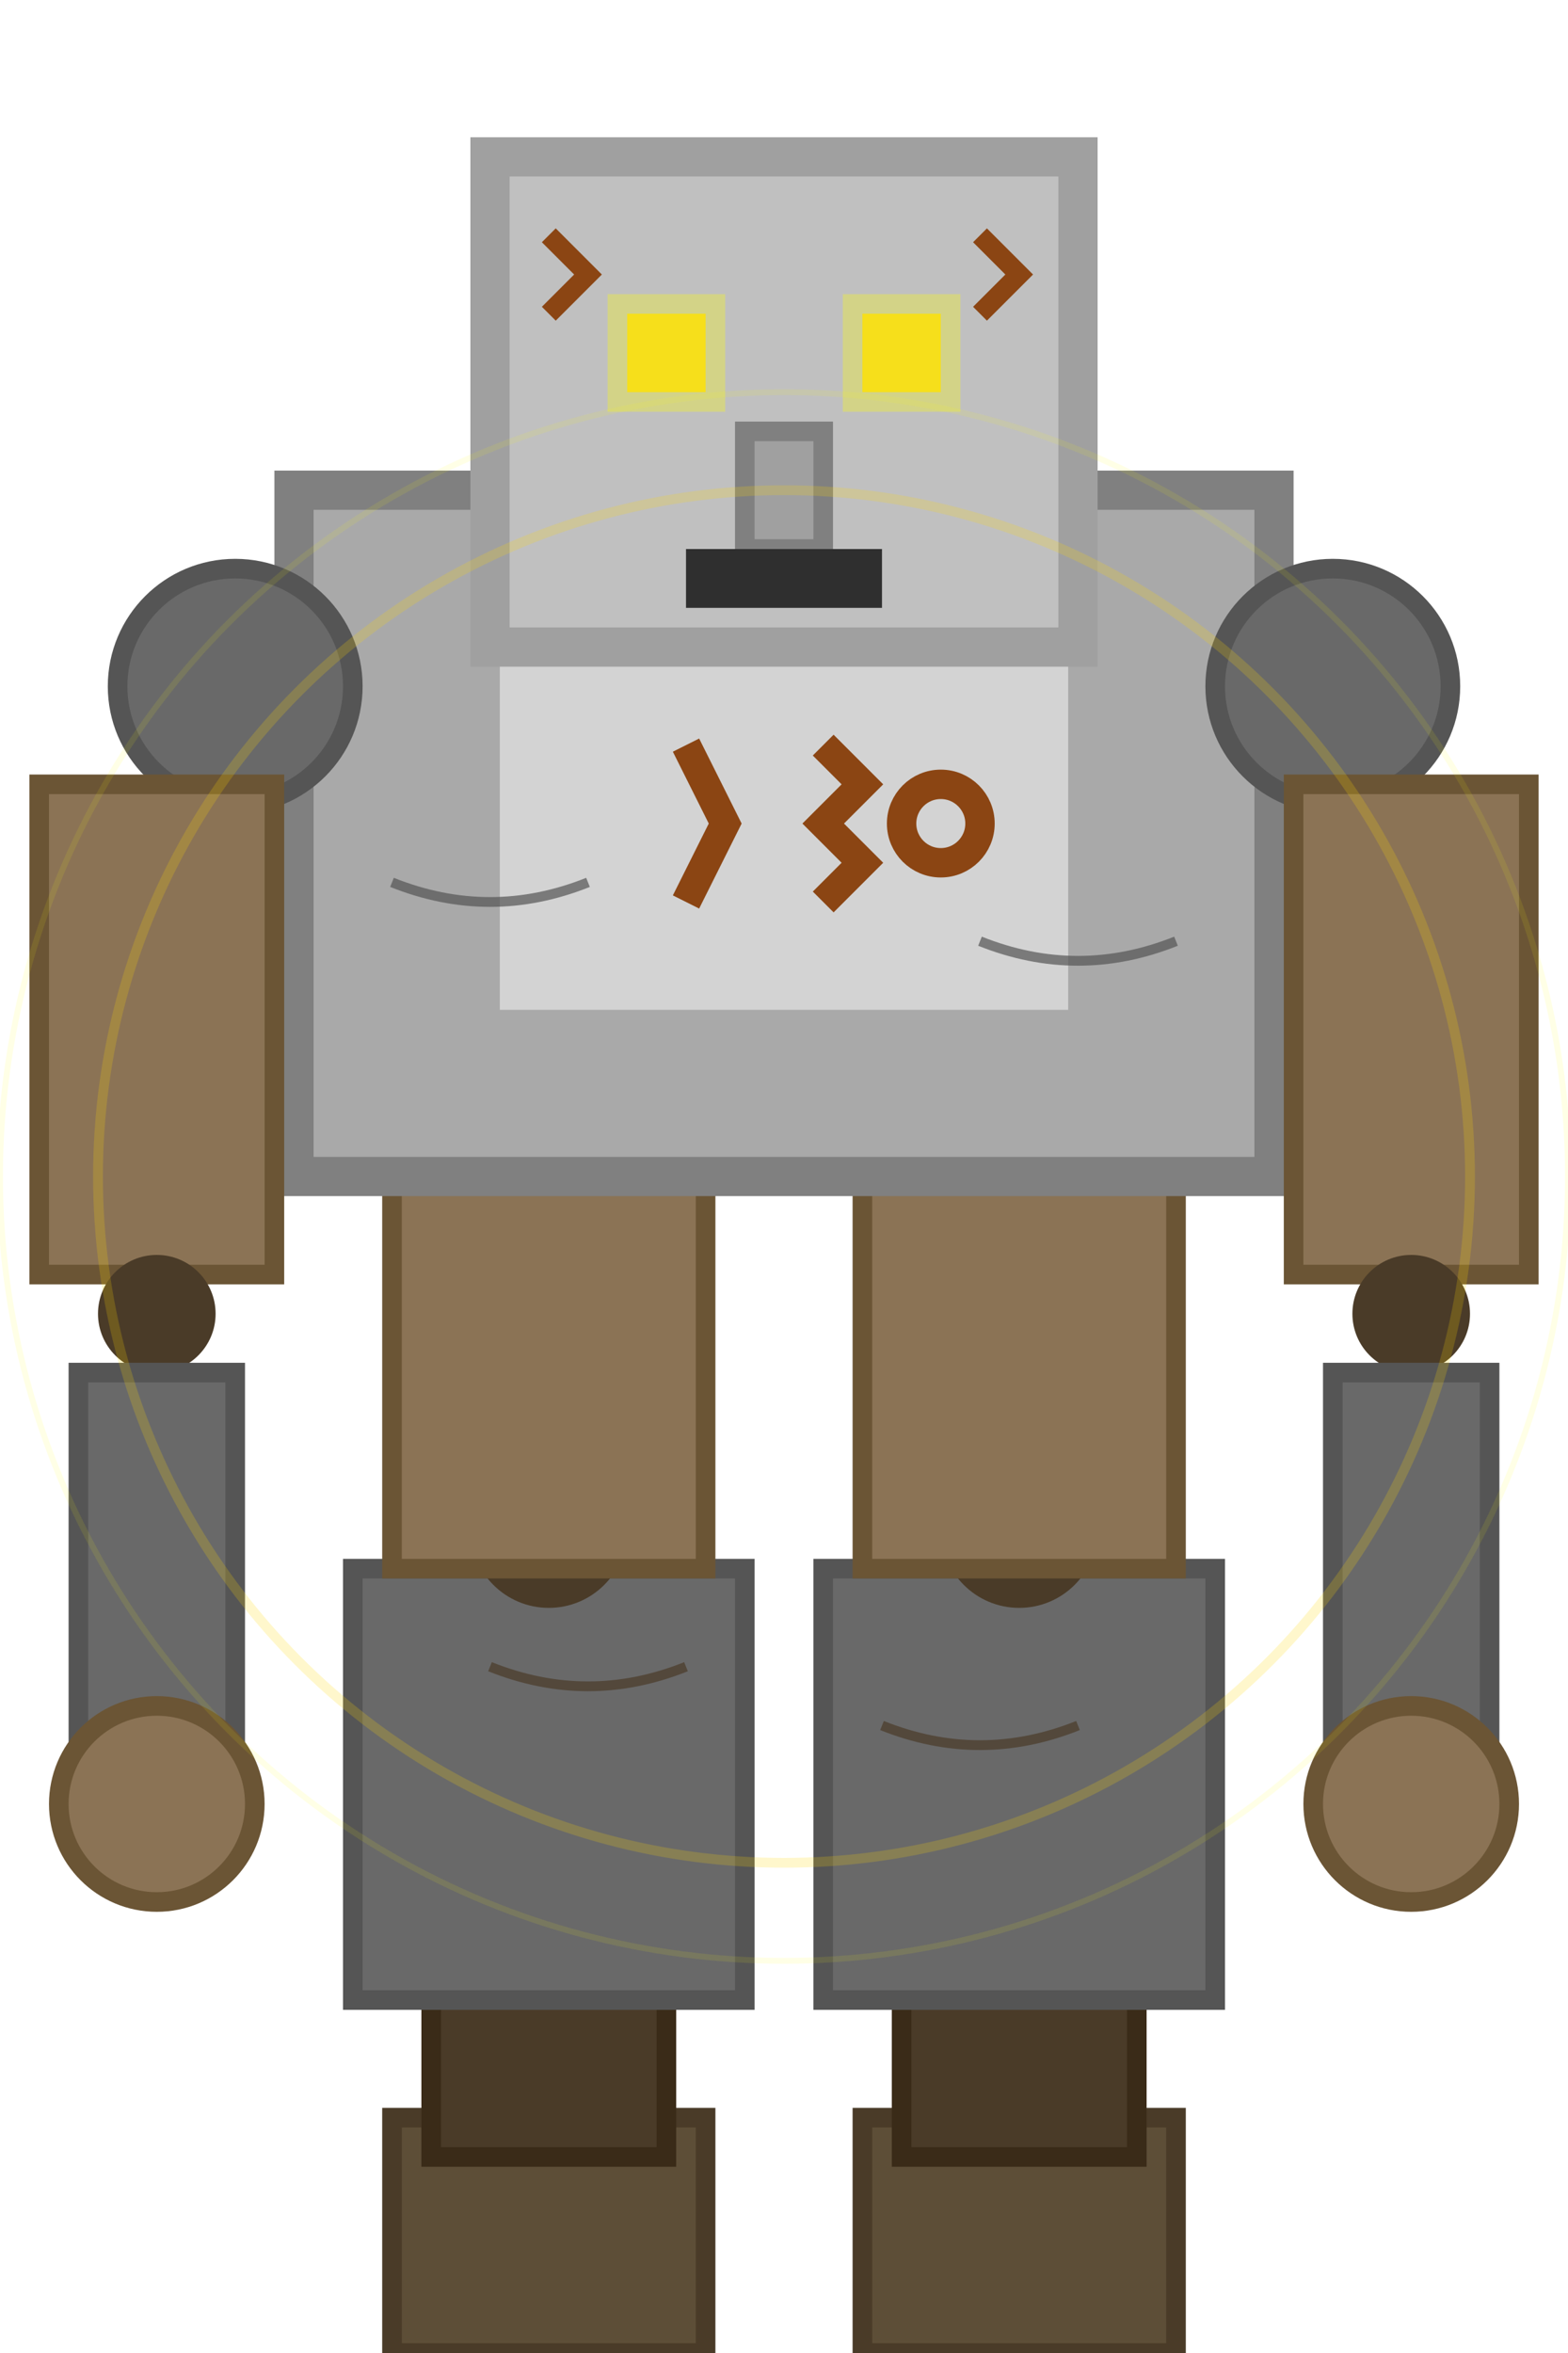 <svg width="80" height="120" viewBox="0 0 80 120" xmlns="http://www.w3.org/2000/svg">
  <!-- Stone Golem Idle Animation Frame 1 -->
  
  <!-- Base/Feet (Stone blocks) -->
  <rect x="20" y="108" width="16" height="12" fill="#5D4E37" stroke="#4A3B28" stroke-width="1"/>
  <rect x="44" y="108" width="16" height="12" fill="#5D4E37" stroke="#4A3B28" stroke-width="1"/>
  
  <!-- Leg Joints (Dark stone) -->
  <rect x="22" y="100" width="12" height="10" fill="#4A3B28" stroke="#3A2B18" stroke-width="1"/>
  <rect x="46" y="100" width="12" height="10" fill="#4A3B28" stroke="#3A2B18" stroke-width="1"/>
  
  <!-- Lower Legs (Large stone blocks) -->
  <rect x="18" y="80" width="20" height="22" fill="#696969" stroke="#555555" stroke-width="1"/>
  <rect x="42" y="80" width="20" height="22" fill="#696969" stroke="#555555" stroke-width="1"/>
  
  <!-- Knee Joints -->
  <circle cx="28" cy="78" r="4" fill="#4A3B28"/>
  <circle cx="52" cy="78" r="4" fill="#4A3B28"/>
  
  <!-- Upper Legs/Hips -->
  <rect x="20" y="55" width="16" height="25" fill="#8B7355" stroke="#6B5535" stroke-width="1"/>
  <rect x="44" y="55" width="16" height="25" fill="#8B7355" stroke="#6B5535" stroke-width="1"/>
  
  <!-- Core/Torso (Main body - large stone block) -->
  <rect x="15" y="25" width="50" height="35" fill="#A9A9A9" stroke="#808080" stroke-width="2"/>
  
  <!-- Chest Detail (Central stone) -->
  <rect x="25" y="32" width="30" height="20" fill="#D3D3D3" stroke="#A9A9A9" stroke-width="1"/>
  
  <!-- Ancient Runes on Chest -->
  <path d="M35 38 L37 42 L35 46" stroke="#8B4513" stroke-width="1.5" fill="none"/>
  <path d="M42 38 L44 40 L42 42 L44 44 L42 46" stroke="#8B4513" stroke-width="1.5" fill="none"/>
  <circle cx="48" cy="42" r="2" stroke="#8B4513" stroke-width="1.5" fill="none"/>
  
  <!-- Shoulder Joints -->
  <circle cx="12" cy="35" r="6" fill="#696969" stroke="#555555" stroke-width="1"/>
  <circle cx="68" cy="35" r="6" fill="#696969" stroke="#555555" stroke-width="1"/>
  
  <!-- Arms (Relaxed position) -->
  <rect x="2" y="40" width="12" height="25" fill="#8B7355" stroke="#6B5535" stroke-width="1"/>
  <rect x="66" y="40" width="12" height="25" fill="#8B7355" stroke="#6B5535" stroke-width="1"/>
  
  <!-- Elbow Joints -->
  <circle cx="8" cy="67" r="3" fill="#4A3B28"/>
  <circle cx="72" cy="67" r="3" fill="#4A3B28"/>
  
  <!-- Forearms -->
  <rect x="4" y="70" width="8" height="20" fill="#696969" stroke="#555555" stroke-width="1"/>
  <rect x="68" y="70" width="8" height="20" fill="#696969" stroke="#555555" stroke-width="1"/>
  
  <!-- Hands (Stone fists) -->
  <circle cx="8" cy="92" r="5" fill="#8B7355" stroke="#6B5535" stroke-width="1"/>
  <circle cx="72" cy="92" r="5" fill="#8B7355" stroke="#6B5535" stroke-width="1"/>
  
  <!-- Head (Stone block with face) -->
  <rect x="25" y="8" width="30" height="25" fill="#C0C0C0" stroke="#A0A0A0" stroke-width="2"/>
  
  <!-- Face Features -->
  <!-- Eyes (Glowing stone cavities) -->
  <rect x="32" y="16" width="4" height="4" fill="#FFD700" opacity="0.8"/>
  <rect x="44" y="16" width="4" height="4" fill="#FFD700" opacity="0.8"/>
  
  <!-- Eye glow effect -->
  <rect x="31" y="15" width="6" height="6" fill="#FFFF00" opacity="0.3"/>
  <rect x="43" y="15" width="6" height="6" fill="#FFFF00" opacity="0.3"/>
  
  <!-- Nose (Stone ridge) -->
  <rect x="38" y="22" width="4" height="6" fill="#A0A0A0" stroke="#808080" stroke-width="1"/>
  
  <!-- Mouth (Dark cavity) -->
  <rect x="35" y="28" width="10" height="3" fill="#2F2F2F"/>
  
  <!-- Head Runes -->
  <path d="M28 12 L30 14 L28 16" stroke="#8B4513" stroke-width="1" fill="none"/>
  <path d="M50 12 L52 14 L50 16" stroke="#8B4513" stroke-width="1" fill="none"/>
  
  <!-- Stone Texture Details -->
  <!-- Cracks and weathering -->
  <path d="M20 45 Q25 47 30 45" stroke="#555555" stroke-width="0.5" fill="none" opacity="0.7"/>
  <path d="M50 48 Q55 50 60 48" stroke="#555555" stroke-width="0.5" fill="none" opacity="0.7"/>
  <path d="M25 85 Q30 87 35 85" stroke="#4A3B28" stroke-width="0.5" fill="none" opacity="0.7"/>
  <path d="M45 88 Q50 90 55 88" stroke="#4A3B28" stroke-width="0.5" fill="none" opacity="0.7"/>
  
  <!-- Subtle Energy Emanation (Idle magical aura) -->
  <circle cx="40" cy="60" r="35" fill="none" stroke="#FFD700" stroke-width="0.5" opacity="0.2"/>
  <circle cx="40" cy="60" r="40" fill="none" stroke="#FFFF00" stroke-width="0.3" opacity="0.1"/>
</svg> 